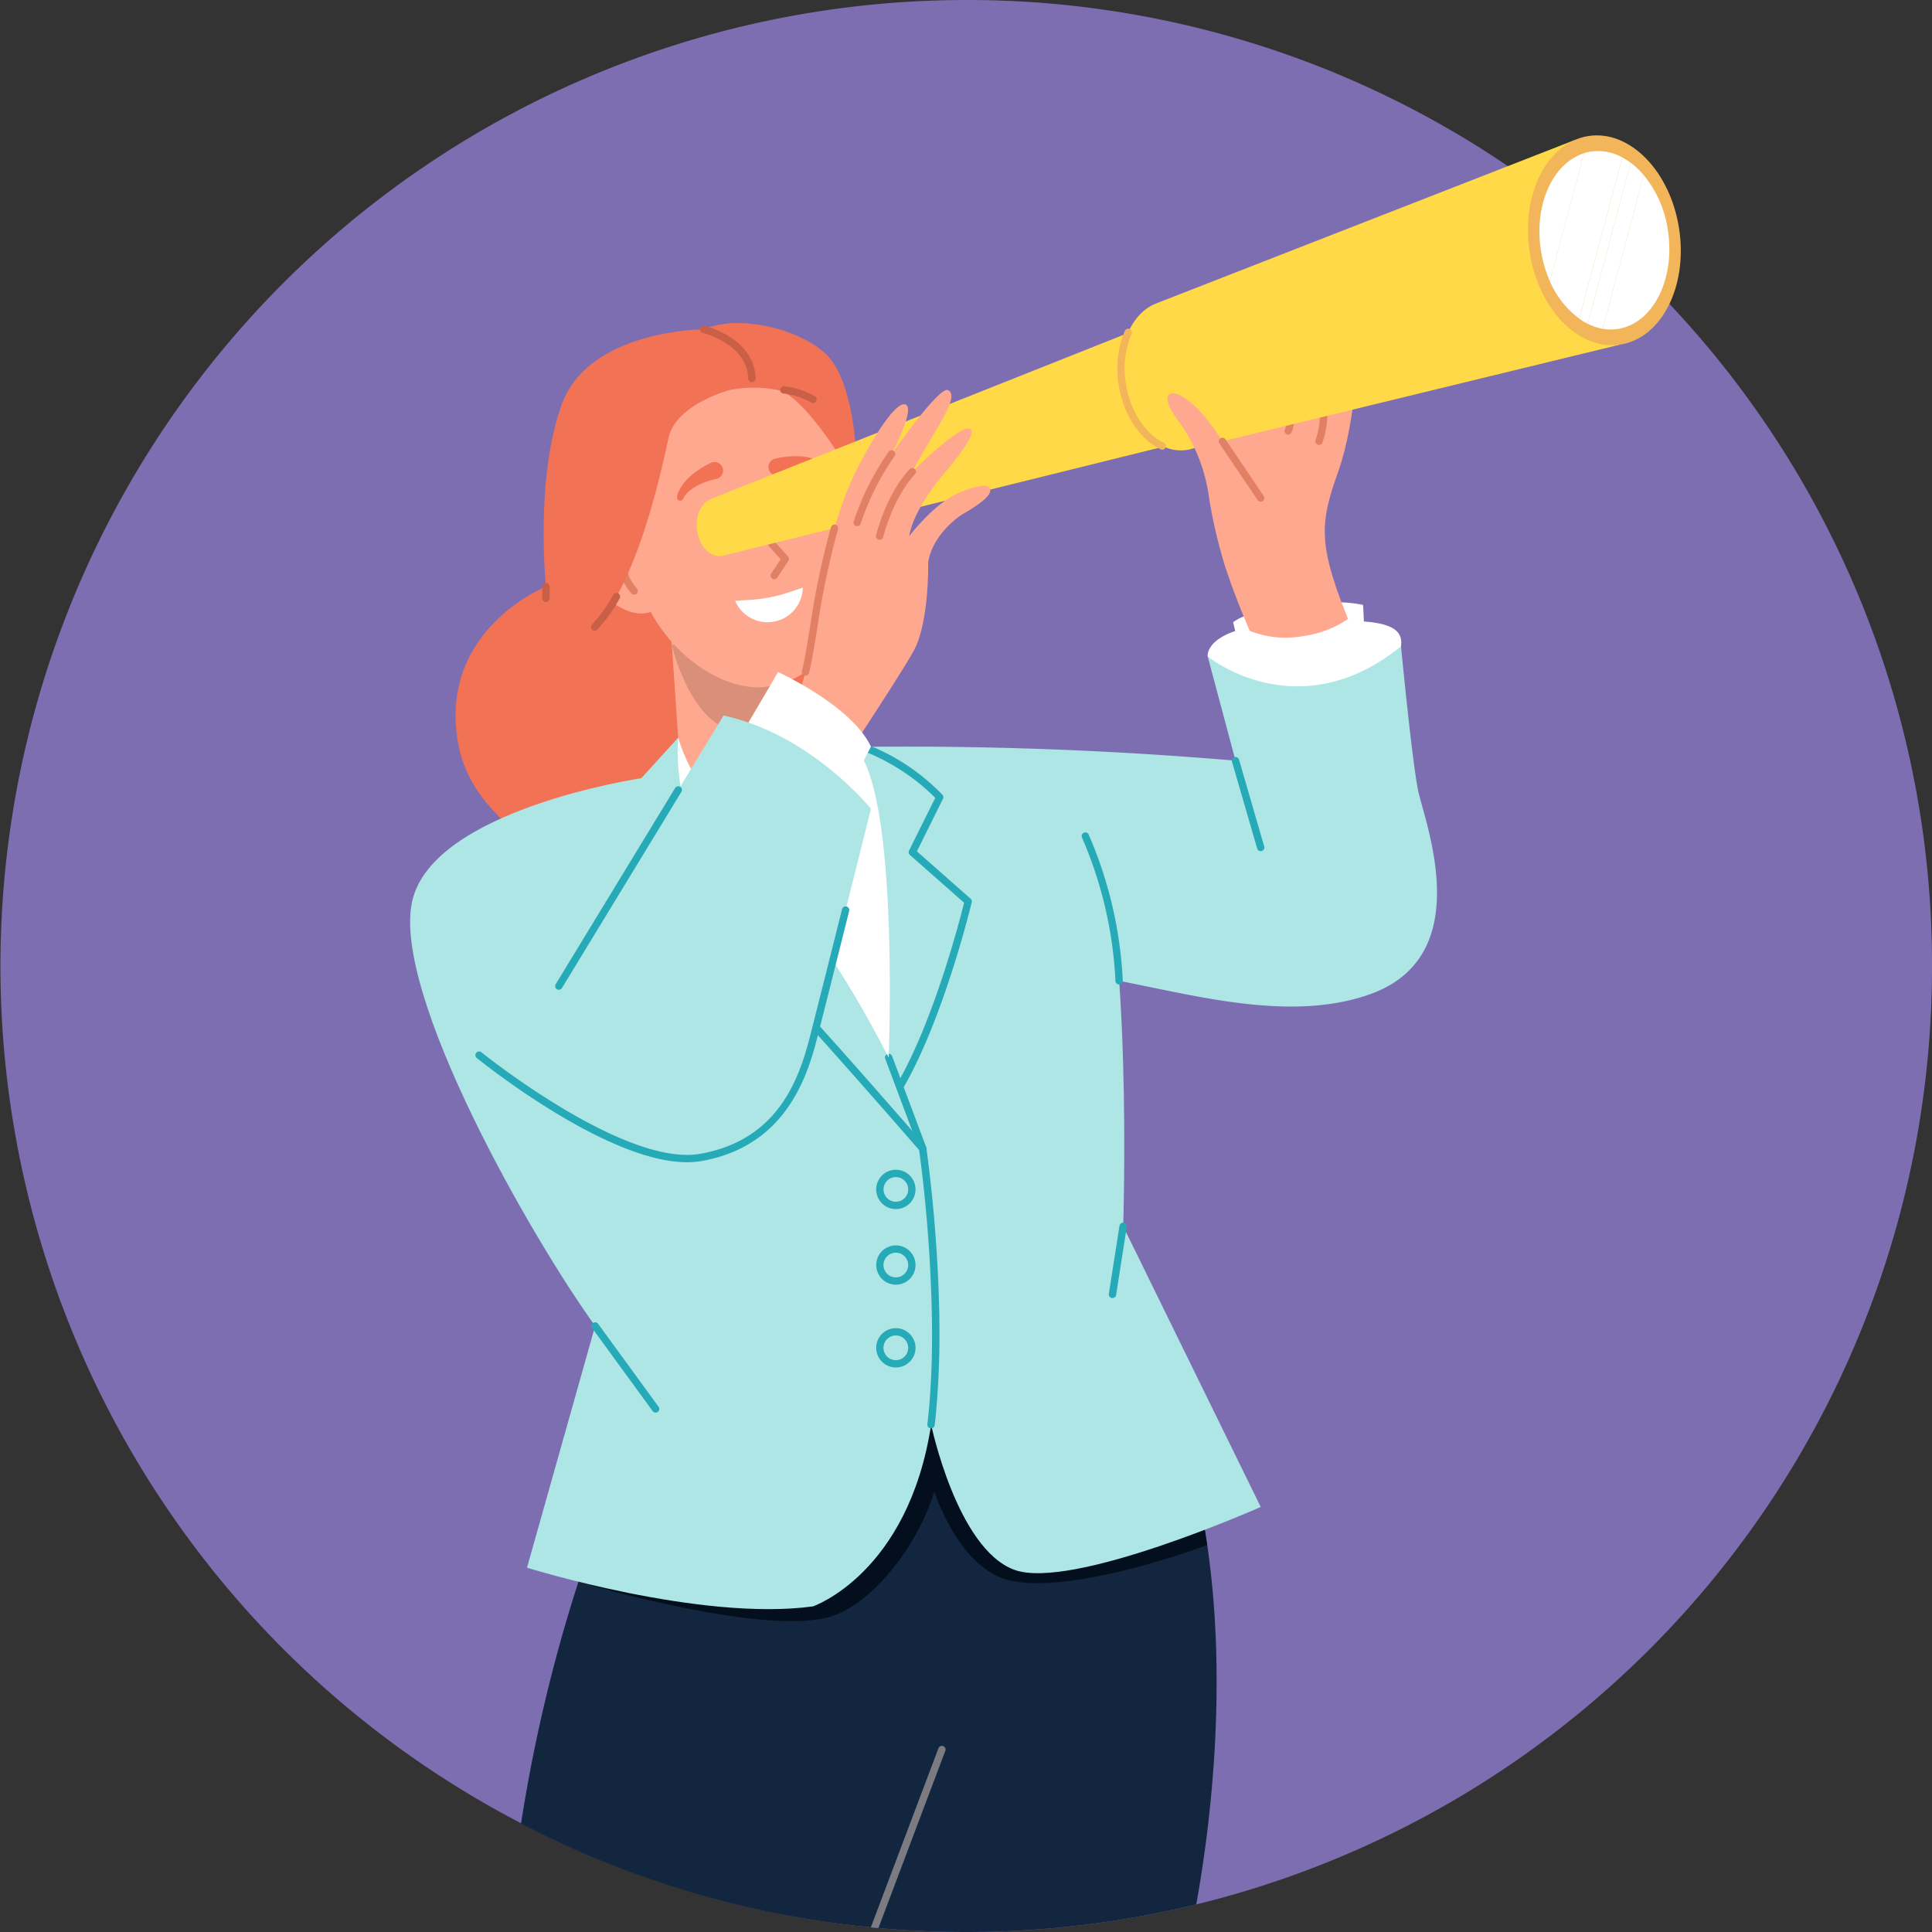 <svg id="Grupo_1100075" data-name="Grupo 1100075" xmlns="http://www.w3.org/2000/svg" xmlns:xlink="http://www.w3.org/1999/xlink" width="260.059" height="260.059" viewBox="0 0 260.059 260.059">
  <rect x="0" y="0" width="260.059" height="260.059" fill="#333333" stroke="none"/>
  <defs>
    <clipPath id="clip-path">
      <rect id="Rectángulo_401640" data-name="Rectángulo 401640" width="260.059" height="260.059" fill="none"/>
    </clipPath>
  </defs>
  <g id="Grupo_1100074" data-name="Grupo 1100074" clip-path="url(#clip-path)">
    <path id="Trazado_874538" data-name="Trazado 874538" d="M260.059,130.028A129.868,129.868,0,0,1,130.029,260.058q-5.964,0-11.789-.529c-.342-.03-.684-.06-1.021-.1A130.034,130.034,0,0,1,130.029,0a129.461,129.461,0,0,1,72.939,22.359q1.883,1.288,3.724,2.631c.474.342.943.69,1.411,1.045q1.54,1.153,3.039,2.36,1.829,1.46,3.6,2.979c.252.216.5.433.745.643.361.312.709.625,1.063.943.594.528,1.189,1.063,1.772,1.609q2.622,2.423,5.111,4.991c.433.444.865.895,1.286,1.351a129.545,129.545,0,0,1,35.343,89.119" transform="translate(0 0.001)" fill="#7d6eb2"/>
    <path id="Trazado_874539" data-name="Trazado 874539" d="M245.7,155.906l1.682-2.012s-.445-8.171-3.4-11.821-11.875-6.258-17.063-4c0,0-15.446.039-19.1,10.1s-2.128,24.529-2.128,24.529-14.735,5.874-11.78,21.347,28.282,21.035,28.282,21.035l23.525-11.2Z" transform="translate(-132.199 -93.747)" fill="#f17255"/>
    <path id="Trazado_874540" data-name="Trazado 874540" d="M513.011,268.464s-.626-3.979,10.833-4.586,15.671-.161,15.189,3.233-15.189,15.648-15.189,15.648Z" transform="translate(-350.449 -180.107)" fill="#fff"/>
    <path id="Trazado_874541" data-name="Trazado 874541" d="M312.22,639.05a130.455,130.455,0,0,1-30.989,3.712q-5.964,0-11.789-.529c-.343-.03-.685-.06-1.021-.1a129.146,129.146,0,0,1-47.085-13.963,211.747,211.747,0,0,1,7.729-32.557h.006s-.006-.006,0-.006a109.252,109.252,0,0,1,6.2-15.579l15.35-14.906a109.313,109.313,0,0,1,26.035-4.817c.33-.018.661-.03,1-.042,14.011-.5,29.092,2.817,33.44,18.077.39,1.363.739,2.733,1.063,4.108q.711,3.072,1.219,6.168a2.408,2.408,0,0,1,.048.288l.246,1.579.03.18c2.865,19.639.2,39.151-1.478,48.382" transform="translate(-151.201 -382.703)" fill="#12263f"/>
    <path id="Trazado_874542" data-name="Trazado 874542" d="M245.738,613.391s25.916,7.791,34.583,4.478,19.2-21.271,11.756-30.164-46.339,25.686-46.339,25.686" transform="translate(-167.871 -400.48)" fill="#030f1d"/>
    <path id="Trazado_874543" data-name="Trazado 874543" d="M391.978,617.269s3.188,15.692,12.255,17.261,26.033-4.89,26.033-4.89l-1.274-8.187Z" transform="translate(-267.772 -421.675)" fill="#030f1d"/>
    <path id="Trazado_874544" data-name="Trazado 874544" d="M379.952,742.319l-9,23.855c-.342-.03-.685-.06-1.021-.1l9.1-24.107a.494.494,0,0,1,.925.348" transform="translate(-252.709 -506.644)" fill="#7c7b82"/>
    <path id="Trazado_874545" data-name="Trazado 874545" d="M523.843,258.5s1.407-1.455,7.9-2.332,9.6,0,9.6,0l-4.254,7.476-5.507,1.55-5.056-2.865Z" transform="translate(-357.853 -174.733)" fill="#fff"/>
    <path id="Trazado_874546" data-name="Trazado 874546" d="M536.331,144.505c0,.424-.141,10.546-2.683,17.7s-2.824,9.941,1.977,21.4l-12.405,3.407s-5.1-11.155-5.528-15.251,0-19.769,0-19.769Z" transform="translate(-353.522 -98.716)" fill="#ffa890"/>
    <path id="Trazado_874547" data-name="Trazado 874547" d="M559.242,167.106a.495.495,0,0,1-.467-.657c1.424-4.085.009-8.824-.006-8.871a.494.494,0,0,1,.945-.289c.063.206,1.526,5.09-.006,9.486a.494.494,0,0,1-.466.331" transform="translate(-381.697 -107.21)" fill="#e28065"/>
    <path id="Trazado_874548" data-name="Trazado 874548" d="M546.148,163.137a.495.495,0,0,1-.452-.693c.621-1.41,1.15-6.842,1.3-8.816a.487.487,0,0,1,.53-.455.494.494,0,0,1,.454.53c-.023.3-.567,7.286-1.382,9.139a.5.5,0,0,1-.453.3" transform="translate(-372.752 -104.635)" fill="#e28065"/>
    <path id="Trazado_874549" data-name="Trazado 874549" d="M523.843,259.344a13.068,13.068,0,0,0,9.131,1.9c5.939-.789,8.365-4.236,8.365-4.236l.766,16.368-14.047,3.694Z" transform="translate(-357.853 -175.573)" fill="#fff"/>
    <path id="Trazado_874550" data-name="Trazado 874550" d="M210.3,313.351l-4.972,5.465s-28.1,4.154-30.841,16.585,16.059,45.279,24.636,57.141l-9.174,32.538s23.374,7.288,38.5,5.208c0,0,12.811-4.395,15.9-24.456,0,0,3.472,16.687,11.188,19.531s33.178-8.455,33.178-8.455l-18.518-37.777s1.373-40.963-4.235-54.931c-4.68-11.656-41.162-9.357-41.162-9.357Z" transform="translate(-119.011 -214.06)" fill="#aee6e6"/>
    <path id="Trazado_874551" data-name="Trazado 874551" d="M343.328,288.231a524.092,524.092,0,0,1,57.519,1.73L397.1,275.929s12.074,9.908,26.022-1.353c0,0,1.457,15.177,2.29,19.341s8.119,22.275-6.454,27.48-33.308-3.539-44.342-2.915Z" transform="translate(-234.538 -187.571)" fill="#aee6e6"/>
    <path id="Trazado_874552" data-name="Trazado 874552" d="M370.342,362.373a.495.495,0,0,1-.426-.744c5.006-8.559,8.535-22.324,9.07-24.48l-7.291-6.43a.5.5,0,0,1-.116-.59l3.526-7.1a28.057,28.057,0,0,0-9.961-6.412.494.494,0,1,1,.323-.933,28.35,28.35,0,0,1,10.6,6.932.5.5,0,0,1,.074.55l-3.508,7.062,7.23,6.377a.493.493,0,0,1,.153.485c-.036.155-3.758,15.649-9.248,25.037a.494.494,0,0,1-.427.245" transform="translate(-249.214 -215.635)" fill="#26aab7"/>
    <path id="Trazado_874553" data-name="Trazado 874553" d="M350.687,462.655a198.83,198.83,0,0,0-1.754-23.044c0-.006,0-.006-.006-.012a.5.5,0,0,0-.024-.09l-.012-.03a.32.32,0,0,0-.078-.12q-.928-1.063-1.79-2.054c-5.8-6.643-9.723-11.075-12.4-14.035-.138-.15-.27-.294-.4-.439l-.4-.438c-.847-.931-1.549-1.694-2.132-2.312-2.582-2.751-2.8-2.751-2.949-2.751a.5.5,0,0,0-.5.5.5.5,0,0,0,.324.463c.438.306,2.354,2.366,4.961,5.255.132.144.264.294.4.444s.258.288.39.433c4.066,4.522,9.477,10.684,13.645,15.477a198.243,198.243,0,0,1,1.718,22.8c.054,3.615-.024,7.351-.306,10.942v.006c-.084,1.069-.186,2.12-.306,3.159a.489.489,0,0,0,.414.54.022.022,0,0,0,.018.006.2.2,0,0,0,.06.006.668.668,0,0,0,.108-.012.5.5,0,0,0,.384-.426c.06-.492.114-1,.162-1.5a117.079,117.079,0,0,0,.462-12.768" transform="translate(-224.237 -285.091)" fill="#26aab7"/>
    <path id="Trazado_874554" data-name="Trazado 874554" d="M381.035,460.907a.493.493,0,0,1-.462-.321l-4.582-12.243a.494.494,0,1,1,.925-.346L381.5,460.24a.494.494,0,0,1-.462.667" transform="translate(-256.829 -305.821)" fill="#26aab7"/>
    <path id="Trazado_874555" data-name="Trazado 874555" d="M464.524,374.073a.494.494,0,0,1-.493-.47,54.813,54.813,0,0,0-4.5-19.3.494.494,0,0,1,.888-.433,55.862,55.862,0,0,1,4.6,19.684.5.5,0,0,1-.47.517h-.024" transform="translate(-313.886 -241.551)" fill="#26aab7"/>
    <path id="Trazado_874556" data-name="Trazado 874556" d="M527.173,334.248a.494.494,0,0,1-.474-.357L523.31,322.2a.494.494,0,0,1,.949-.275l3.388,11.689a.494.494,0,0,1-.337.612.483.483,0,0,1-.138.02" transform="translate(-357.476 -219.674)" fill="#26aab7"/>
    <path id="Trazado_874557" data-name="Trazado 874557" d="M374.851,496.9a2.648,2.648,0,1,0,2.648,2.648,2.652,2.652,0,0,0-2.648-2.648m0,4.306a1.658,1.658,0,1,1,1.658-1.658,1.657,1.657,0,0,1-1.658,1.658" transform="translate(-254.263 -339.445)" fill="#26aab7"/>
    <path id="Trazado_874558" data-name="Trazado 874558" d="M374.851,529.041a2.645,2.645,0,1,0,2.648,2.642,2.647,2.647,0,0,0-2.648-2.642m0,4.306a1.661,1.661,0,1,1,1.658-1.664,1.658,1.658,0,0,1-1.658,1.664" transform="translate(-254.263 -361.404)" fill="#26aab7"/>
    <path id="Trazado_874559" data-name="Trazado 874559" d="M374.851,564.2a2.646,2.646,0,1,0,2.648,2.649,2.653,2.653,0,0,0-2.648-2.649m0,4.306a1.661,1.661,0,1,1,1.658-1.658,1.657,1.657,0,0,1-1.658,1.658" transform="translate(-254.263 -385.421)" fill="#26aab7"/>
    <path id="Trazado_874560" data-name="Trazado 874560" d="M303.449,282.945l-17.094,1.724-1.563-22.88-.783-11.5,14.873-1.5,2.265,16.94Z" transform="translate(-194.015 -169.956)" fill="#ffa890"/>
    <path id="Trazado_874561" data-name="Trazado 874561" d="M285.412,269.869s2.553,11.058,8.978,11.594c5.678.474,7.141-6.977,7.141-6.977l-11.841-6.6Z" transform="translate(-194.974 -183.003)" fill="#d98f7a"/>
    <path id="Trazado_874562" data-name="Trazado 874562" d="M276.253,155.9c-14.986,2.544-13.28,12.595-11.175,24.993s12.225,18.683,18.286,17.77c8.792-1.324,13.792-10.46,11.687-22.858s-3.811-22.449-18.8-19.9" transform="translate(-180.147 -106.229)" fill="#ffa890"/>
    <path id="Trazado_874563" data-name="Trazado 874563" d="M250.583,232.662c2.336,2.821,5.679,3.907,7.466,2.427s1.342-4.967-.994-7.787-5.679-3.907-7.466-2.427-1.342,4.967.994,7.787" transform="translate(-169.752 -153.166)" fill="#ffa890"/>
    <path id="Trazado_874564" data-name="Trazado 874564" d="M265.091,238.693a.5.5,0,0,1-.376-.173c-2.952-3.458-.962-6.074-.942-6.1a.494.494,0,0,1,.779.608c-.067.087-1.49,2.036.915,4.851a.494.494,0,0,1-.376.815" transform="translate(-179.731 -158.643)" fill="#e28065"/>
    <path id="Trazado_874565" data-name="Trazado 874565" d="M301.093,222.407c.25,1.294-.129,2.456-.846,2.594s-1.5-.8-1.752-2.092.129-2.456.847-2.595,1.5.8,1.752,2.093" transform="translate(-203.858 -150.494)" fill="#371d14"/>
    <path id="Trazado_874566" data-name="Trazado 874566" d="M323.551,230.755a.488.488,0,0,1-.273-.083.494.494,0,0,1-.138-.685l1.276-1.913-3.215-3.586a.494.494,0,0,1,.736-.66l3.47,3.871a.5.5,0,0,1,.043.6l-1.488,2.232a.494.494,0,0,1-.412.22" transform="translate(-219.336 -152.792)" fill="#e28065"/>
    <path id="Trazado_874567" data-name="Trazado 874567" d="M321.388,249.652a4.747,4.747,0,0,1-9.114,1.761l1.932-.116a20.849,20.849,0,0,0,5.347-1.033Z" transform="translate(-213.324 -170.545)" fill="#fff"/>
    <path id="Trazado_874568" data-name="Trazado 874568" d="M287.569,200.975a3.215,3.215,0,0,1,.283-.859,5.188,5.188,0,0,1,.425-.729,6.969,6.969,0,0,1,1.11-1.229,10.686,10.686,0,0,1,1.306-.987c.458-.289.932-.548,1.414-.79a1.151,1.151,0,1,1,.782,2.149l-.011,0c-.448.1-.893.223-1.327.368a9.018,9.018,0,0,0-1.246.538,5.637,5.637,0,0,0-1.106.748,3.421,3.421,0,0,0-.782.963l-.044.09a.427.427,0,0,1-.8-.264" transform="translate(-196.442 -134.07)" fill="#f17255"/>
    <path id="Trazado_874569" data-name="Trazado 874569" d="M333.243,195.528a3.421,3.421,0,0,0-1.212-.265,5.611,5.611,0,0,0-1.331.106,8.97,8.97,0,0,0-1.31.357c-.43.158-.851.342-1.267.54l0,0a1.151,1.151,0,1,1-.992-2.077,1.207,1.207,0,0,1,.258-.087c.528-.112,1.059-.2,1.6-.265a10.636,10.636,0,0,1,1.637-.043,6.971,6.971,0,0,1,1.635.268,5.147,5.147,0,0,1,.786.3,3.2,3.2,0,0,1,.757.495.427.427,0,0,1-.462.708Z" transform="translate(-223.022 -132.377)" fill="#f17255"/>
    <path id="Trazado_874570" data-name="Trazado 874570" d="M287.944,313.351s-.583,6.316,1.706,10.85,10.516,1.1,26.632,32.207c0,0,1.4-34.8-4.242-41.353l-7.317,5.934-13.1-.316a24.138,24.138,0,0,1-3.682-7.322" transform="translate(-196.658 -214.06)" fill="#fff"/>
    <path id="Trazado_874571" data-name="Trazado 874571" d="M256.668,154.433s-7.247,1.912-8.235,6.432-5.16,24.513-12.809,27.468-1.043-5.853-1.043-5.853l4.173-15.83L242,154.433l11.155-4.52,3.512-.7s11.765.228,16.951,12.865l-1.682,2.012s-5.368-8.965-8.845-9.661a16.7,16.7,0,0,0-6.424,0" transform="translate(-158.439 -101.935)" fill="#f17255"/>
    <path id="Trazado_874572" data-name="Trazado 874572" d="M251.576,256.944a.494.494,0,0,1-.325-.866,18.96,18.96,0,0,0,2.814-3.947.494.494,0,1,1,.868.472,19.529,19.529,0,0,1-3.032,4.219.491.491,0,0,1-.325.122" transform="translate(-171.522 -172.061)" fill="#c95f47"/>
    <path id="Trazado_874573" data-name="Trazado 874573" d="M230.864,250.2a.494.494,0,0,1-.494-.494v-1.586a.494.494,0,0,1,.989,0V249.7a.494.494,0,0,1-.494.494" transform="translate(-157.373 -169.16)" fill="#c95f47"/>
    <path id="Trazado_874574" data-name="Trazado 874574" d="M304.346,145.943a.494.494,0,0,1-.494-.48c-.131-4.653-6.06-6.14-6.12-6.155a.494.494,0,1,1,.233-.96c.274.066,6.723,1.688,6.875,7.087a.494.494,0,0,1-.48.508Z" transform="translate(-203.132 -94.5)" fill="#c95f47"/>
    <path id="Trazado_874575" data-name="Trazado 874575" d="M335.81,166.327a.491.491,0,0,1-.3-.1,9.627,9.627,0,0,0-3.693-1.168.494.494,0,0,1,.122-.98,10.717,10.717,0,0,1,4.177,1.368.494.494,0,0,1-.3.884" transform="translate(-226.377 -112.082)" fill="#c95f47"/>
    <path id="Trazado_874576" data-name="Trazado 874576" d="M366.564,150.09l-6.992-15.581L297.94,159.024l0,.015c-1.315.437-2.167,2.163-1.941,4.12.248,2.156,1.7,3.76,3.249,3.582a1.911,1.911,0,0,0,.227-.059l0,.019Z" transform="translate(-202.183 -91.888)" fill="#ffd947"/>
    <path id="Trazado_874577" data-name="Trazado 874577" d="M543.389,87.025,537.275,59.49l-56.2,21.942,0,.01c-3.4,1.2-5.464,5.776-4.7,10.837.832,5.528,4.72,9.525,8.683,8.928a5.257,5.257,0,0,0,.834-.2Z" transform="translate(-325.316 -40.639)" fill="#ffd947"/>
    <path id="Trazado_874578" data-name="Trazado 874578" d="M480.693,155.984a.492.492,0,0,1-.214-.049c-2.886-1.389-5.054-4.747-5.658-8.763a13.122,13.122,0,0,1,.827-7.14.494.494,0,1,1,.9.4,12.127,12.127,0,0,0-.755,6.6c.548,3.641,2.554,6.789,5.111,8.02a.494.494,0,0,1-.215.939" transform="translate(-324.254 -95.458)" fill="#f2b55a"/>
    <path id="Trazado_874579" data-name="Trazado 874579" d="M669.423,70.112c1.168,7.754-2.392,14.72-7.953,15.557s-11.014-4.77-12.182-12.525,2.392-14.72,7.952-15.557,11.014,4.77,12.182,12.525" transform="translate(-443.397 -39.283)" fill="#f2b55a"/>
    <path id="Trazado_874580" data-name="Trazado 874580" d="M659.946,65.1l-4.6,17.217a16.6,16.6,0,0,1-1.211-4.213c-.929-6.14,1.638-11.694,5.813-13" transform="translate(-446.729 -44.471)" fill="#fff"/>
    <path id="Trazado_874581" data-name="Trazado 874581" d="M677.793,67.594,672,89.268a7.62,7.62,0,0,1-1.135-.685l5.8-21.7a8.48,8.48,0,0,1,1.128.716" transform="translate(-458.29 -45.686)" fill="#fff"/>
    <path id="Trazado_874582" data-name="Trazado 874582" d="M682.847,95.11a6.445,6.445,0,0,1-2.026-.023L686.344,74.4a14.972,14.972,0,0,1,3.261,7.481c.99,6.59-2.034,12.509-6.757,13.225" transform="translate(-465.089 -50.828)" fill="#fff"/>
    <path id="Trazado_874583" data-name="Trazado 874583" d="M668.125,65.038l-5.8,21.7a12.356,12.356,0,0,1-3.961-5.051l4.6-17.217a5.474,5.474,0,0,1,.944-.221,6.766,6.766,0,0,1,4.213.785" transform="translate(-449.75 -43.847)" fill="#fff"/>
    <path id="Trazado_874584" data-name="Trazado 874584" d="M681.992,70.807l-5.523,20.683a7.252,7.252,0,0,1-2.019-.678l5.79-21.674a10.325,10.325,0,0,1,1.752,1.668" transform="translate(-460.737 -47.231)" fill="#fff"/>
    <path id="Trazado_874585" data-name="Trazado 874585" d="M326.655,216.874s5.077-10.819,5.927-18.355,3.185-16.811,5.746-21.884,5.413-9.366,6.642-9.059c1.336.334-.937,4.953-1.781,6.642,0,0,6.368-9.1,7.551-8.566,1.838.828-2.087,5.742-4.784,10.983,0,0,6.332-6.339,7.74-5.776s-3.8,6.4-3.8,6.4-3.8,4.487-4.362,8.047c0,0,3.458-4.551,6.835-5.882,0,0,3.51-1.526,4.008-.578.539,1.024-2.119,2.608-3.551,3.447-1.4.819-4.3,3.383-4.738,6.562,0,0,.168,8.04-1.958,11.913s-13.212,20.5-13.212,20.5Z" transform="translate(-223.148 -113.147)" fill="#ffa890"/>
    <path id="Trazado_874586" data-name="Trazado 874586" d="M307.311,297.721c.3-.1,7.354-12.225,7.354-12.225s9.911,4.5,12.5,10.036L321,307.568Z" transform="translate(-209.933 -195.031)" fill="#fff"/>
    <path id="Trazado_874587" data-name="Trazado 874587" d="M236.423,303.945,214.25,340.37l-10.736,9.29s19.319,15.638,29.849,13.771,13.6-10.036,15.1-15.871,7.8-31.042,7.8-31.042-7.936-9.972-19.839-12.572" transform="translate(-139.026 -207.634)" fill="#aee6e6"/>
    <path id="Trazado_874588" data-name="Trazado 874588" d="M236.329,361.44a.494.494,0,0,1-.421-.751L251.971,334.3a.494.494,0,1,1,.843.513L236.752,361.2a.493.493,0,0,1-.422.237" transform="translate(-161.107 -228.21)" fill="#26aab7"/>
    <path id="Trazado_874589" data-name="Trazado 874589" d="M230.435,419.505c-10.826,0-27.548-13.43-28.3-14.036a.494.494,0,1,1,.622-.768c.191.155,19.277,15.469,29.452,13.669,9.954-1.765,13.088-9.215,14.706-15.508.837-3.26,3.108-12.306,4.388-17.408a.494.494,0,1,1,.958.24c-1.279,5.1-3.55,14.151-4.389,17.413-1.56,6.067-4.863,14.35-15.49,16.235a11.159,11.159,0,0,1-1.949.163" transform="translate(-137.961 -263.06)" fill="#26aab7"/>
    <path id="Trazado_874590" data-name="Trazado 874590" d="M259.892,573.864a.493.493,0,0,1-.4-.2l-8.141-11.167a.494.494,0,1,1,.8-.582l8.141,11.167a.494.494,0,0,1-.4.785" transform="translate(-171.64 -383.72)" fill="#26aab7"/>
    <path id="Trazado_874591" data-name="Trazado 874591" d="M471.509,529.535a.453.453,0,0,1-.077-.006.494.494,0,0,1-.412-.564l1.435-9.159a.494.494,0,0,1,.977.153L472,529.117a.494.494,0,0,1-.488.418" transform="translate(-321.764 -354.809)" fill="#26aab7"/>
    <path id="Trazado_874592" data-name="Trazado 874592" d="M503.847,190.727a64.991,64.991,0,0,1-2.287-9.579,22.581,22.581,0,0,0-3.918-10.091c-1.223-1.534-2.281-3.49-1.278-3.97.773-.369,4.623,1.06,9.4,10.823s-1.913,12.818-1.913,12.818" transform="translate(-338.808 -114.107)" fill="#ffa890"/>
    <path id="Trazado_874593" data-name="Trazado 874593" d="M523.353,194.532a.493.493,0,0,1-.41-.217l-5.16-7.64a.494.494,0,0,1,.818-.553l5.16,7.64a.494.494,0,0,1-.408.77" transform="translate(-353.655 -126.997)" fill="#e28065"/>
    <path id="Trazado_874594" data-name="Trazado 874594" d="M363.064,201.426a.494.494,0,0,1-.466-.658,35.909,35.909,0,0,1,4.735-9.4.494.494,0,0,1,.781.6,35.676,35.676,0,0,0-4.584,9.126.494.494,0,0,1-.466.33" transform="translate(-247.682 -130.596)" fill="#e28065"/>
    <path id="Trazado_874595" data-name="Trazado 874595" d="M372.6,208.468a.495.495,0,0,1-.477-.624c1.661-6.1,4.424-8.791,4.54-8.9a.494.494,0,0,1,.683.714c-.027.025-2.687,2.636-4.269,8.448a.5.5,0,0,1-.477.364" transform="translate(-254.197 -135.809)" fill="#e28065"/>
    <path id="Trazado_874596" data-name="Trazado 874596" d="M341.075,243.155a.48.48,0,0,1-.151-.024.493.493,0,0,1-.319-.621c.288-.9.933-4.872,1.233-6.846a107.518,107.518,0,0,1,2.68-12.511.494.494,0,0,1,.951.267,106.528,106.528,0,0,0-2.653,12.382c-.038.247-.886,5.812-1.271,7.01a.494.494,0,0,1-.47.343" transform="translate(-232.661 -152.196)" fill="#e28065"/>
  </g>
</svg>
